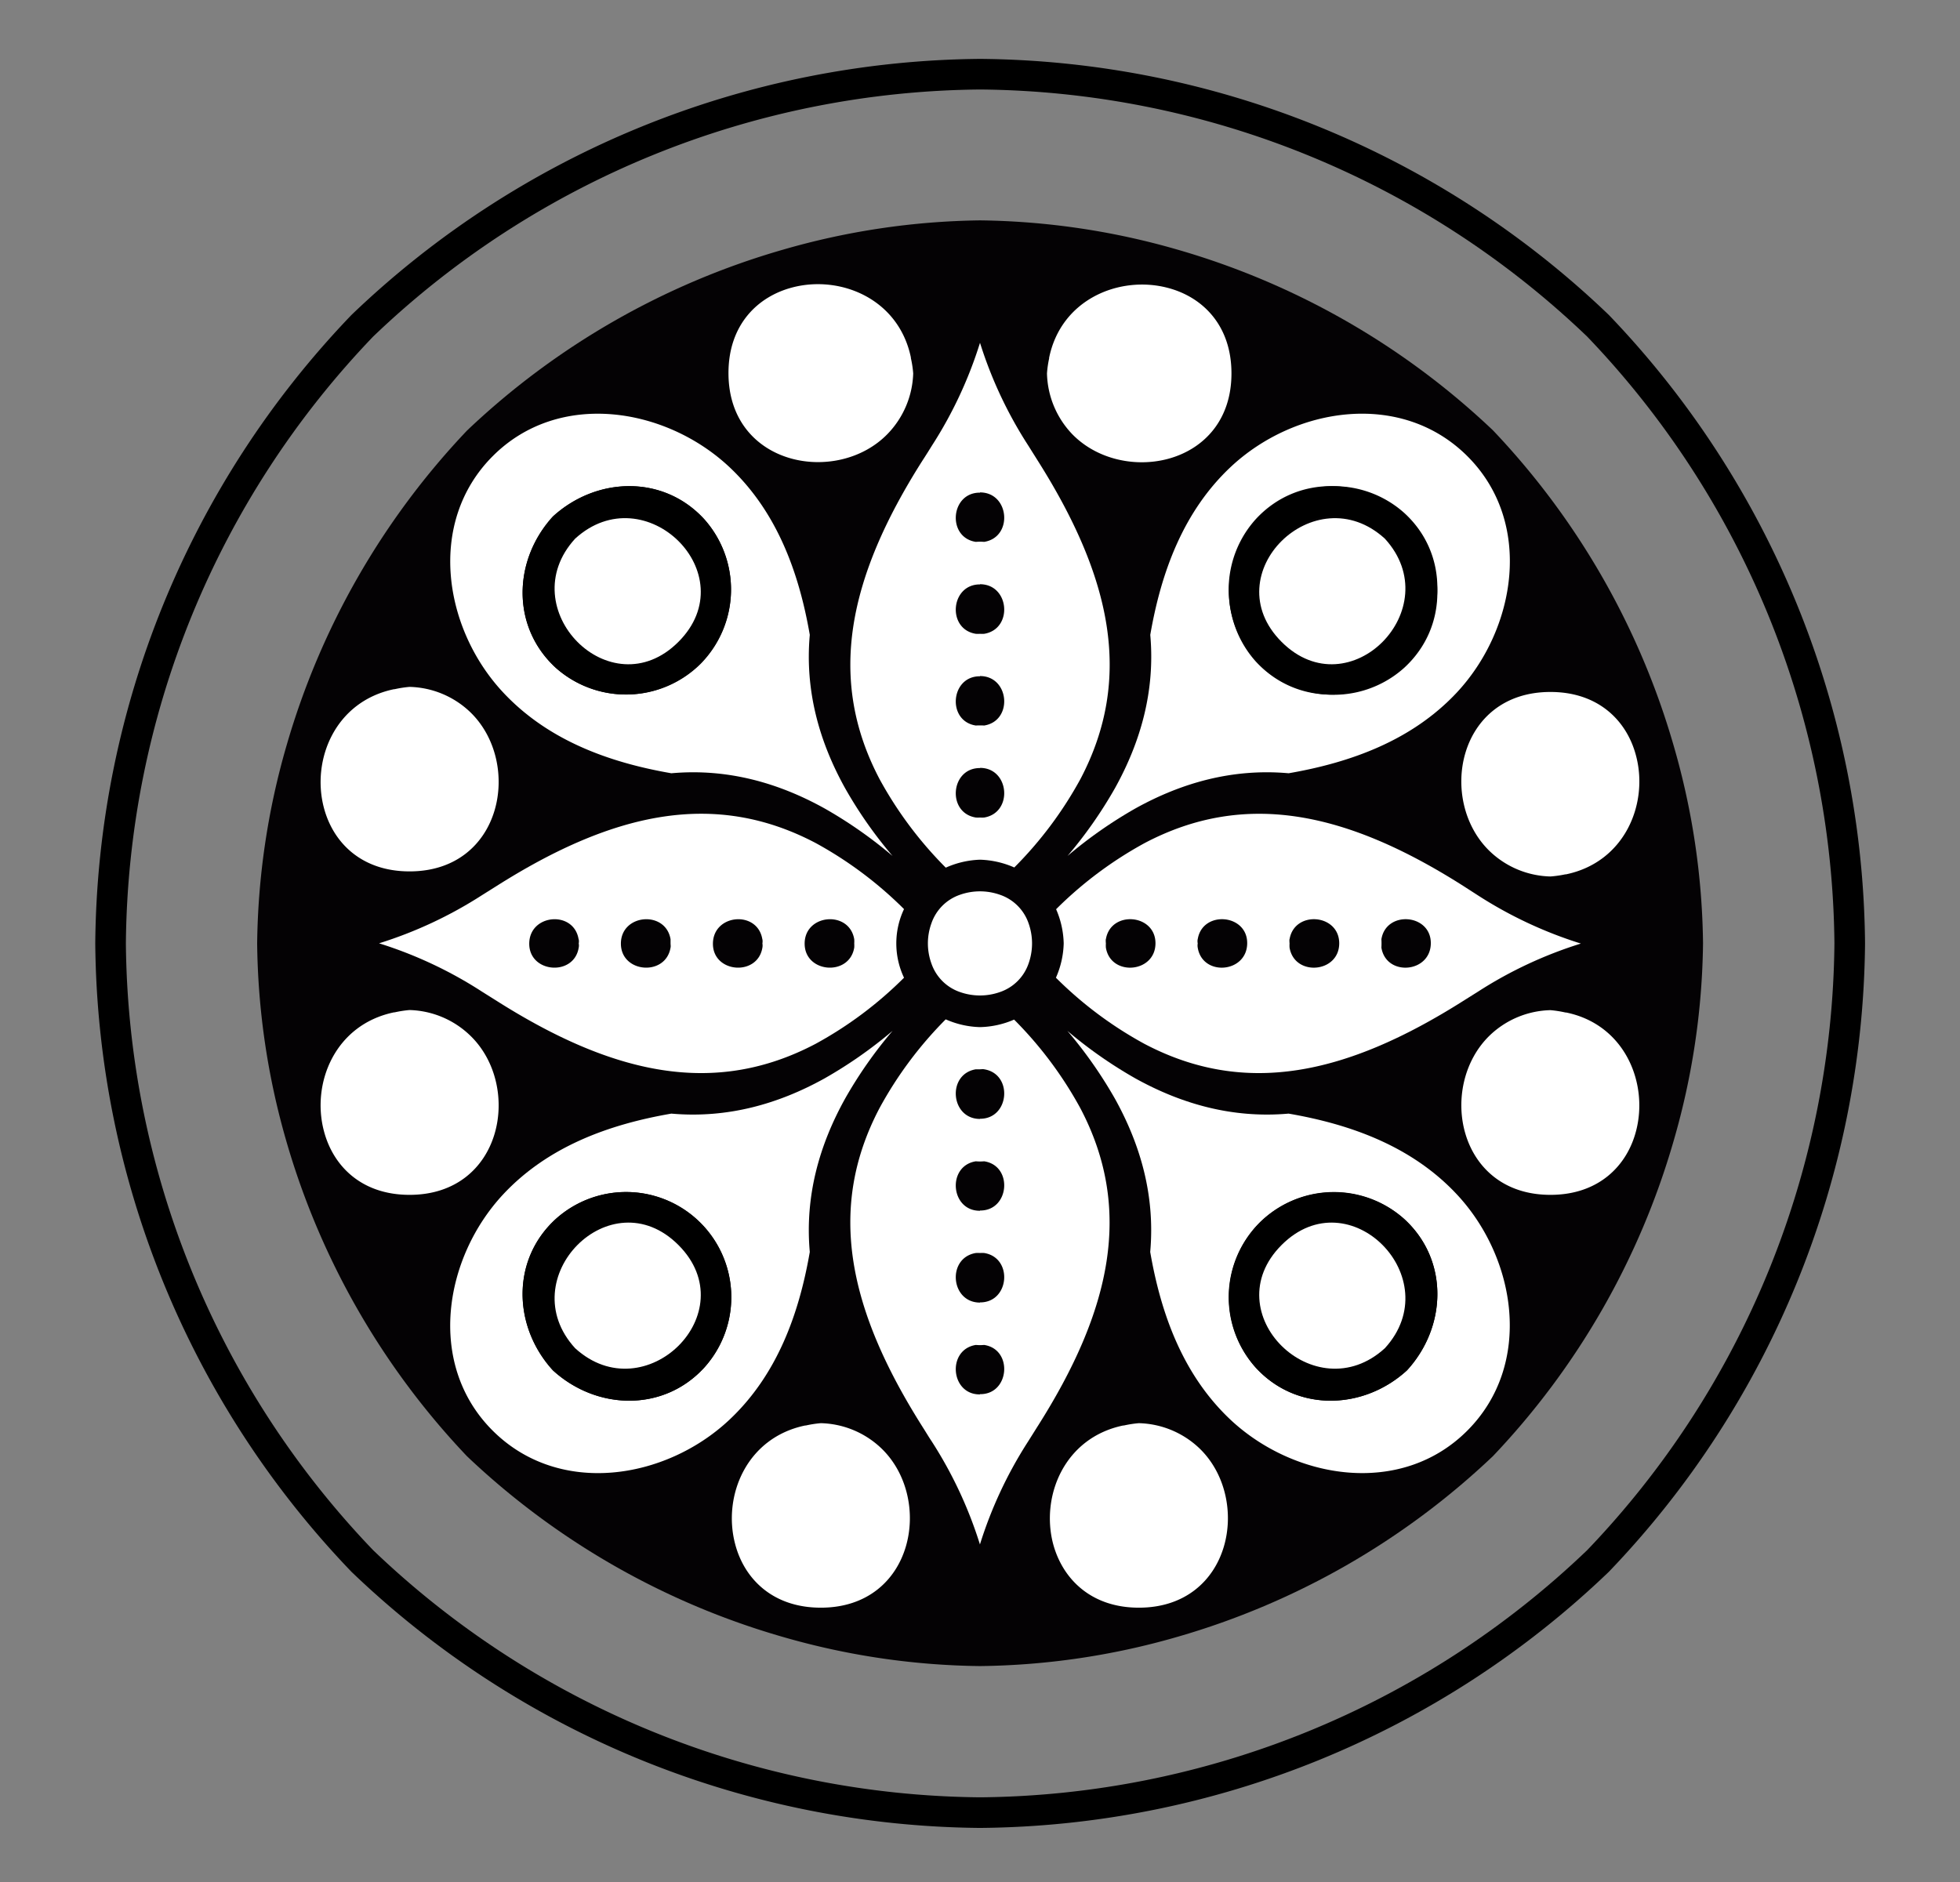 <svg id="Layer_1" data-name="Layer 1" xmlns="http://www.w3.org/2000/svg" viewBox="0 0 320.12 307.45"><rect x="0" y="0" width="320.12" height="307.45" fill="#808080" stroke="none"/><defs><style>.cls-1{fill:#040204;}.cls-2{fill:#fff;}.cls-3{fill:none;stroke:#000;stroke-miterlimit:10;stroke-width:5px;}</style></defs><path class="cls-1" d="M76.28,70.33a125.06,125.06,0,0,1,51.49-29.51A120.85,120.85,0,0,1,160.06,36a120.91,120.91,0,0,1,32.29,4.79,125.06,125.06,0,0,1,51.49,29.51,125,125,0,0,1,29.51,51.5,120.41,120.41,0,0,1,4.8,32.29,120.39,120.39,0,0,1-4.8,32.28,124.92,124.92,0,0,1-29.51,51.5,125,125,0,0,1-51.49,29.51,120.51,120.51,0,0,1-32.29,4.79,120.45,120.45,0,0,1-32.29-4.79A125,125,0,0,1,76.28,237.9a125.06,125.06,0,0,1-29.52-51.5A120.78,120.78,0,0,1,42,154.12a120.79,120.79,0,0,1,4.79-32.29A125.12,125.12,0,0,1,76.28,70.33Z"/><path class="cls-2" d="M160.06,140.44a14.92,14.92,0,0,1,5.6,1.27,63.51,63.51,0,0,0,10.8-14.44c8.68-16.49,5.06-33-7-52.07l-1.52-2.42A68.79,68.79,0,0,1,160.06,56a68.79,68.79,0,0,1-7.86,16.81c-.49.79-1,1.61-1.53,2.42-12.07,19-15.69,35.58-7,52.07a63.51,63.51,0,0,0,10.8,14.44A14.87,14.87,0,0,1,160.06,140.44Zm0-60c4.84,0,5.44,7.32.68,8.08a7.72,7.72,0,0,0-1.36,0C154.62,87.8,155.22,80.43,160.06,80.48Zm0,15c4.84,0,5.44,7.32.68,8.1a5,5,0,0,1-.68,0,5,5,0,0,1-.68,0C154.62,102.79,155.22,95.44,160.06,95.47Zm0,15c4.84,0,5.44,7.32.68,8.08a11.57,11.57,0,0,0-1.36,0C154.62,117.8,155.22,110.43,160.06,110.48Zm0,15c4.84,0,5.44,7.32.68,8.11a4.94,4.94,0,0,1-.68,0,5,5,0,0,1-.68,0C154.62,132.79,155.22,125.44,160.06,125.47Z"/><path class="cls-2" d="M173.73,154.12a14.73,14.73,0,0,1-1.27,5.6,63.33,63.33,0,0,0,14.45,10.8c16.48,8.68,33,5.06,52.06-7l2.42-1.52a68.59,68.59,0,0,1,16.81-7.86,69,69,0,0,1-16.81-7.87L239,144.73c-19-12.08-35.58-15.69-52.06-7a63.63,63.63,0,0,0-14.45,10.8A14.77,14.77,0,0,1,173.73,154.12Zm51.89-.68c.76-4.76,8.13-4.17,8.07.68s-7.31,5.44-8.07.68a11.57,11.57,0,0,0,0-1.36Zm-15,0c.79-4.76,8.13-4.17,8.11.68s-7.32,5.44-8.11.68a4.86,4.86,0,0,1,0-.68A5,5,0,0,1,210.6,153.44Zm-15,0c.76-4.76,8.14-4.17,8.08.68s-7.32,5.44-8.08.68a1.9,1.9,0,0,1,0-.68A1.93,1.93,0,0,1,195.61,153.44Zm-15,0c.78-4.76,8.13-4.17,8.1.68s-7.32,5.44-8.1.68a5,5,0,0,1,0-.68A5,5,0,0,1,180.6,153.44Z"/><path class="cls-2" d="M133.21,170.52a63.29,63.29,0,0,0,14.44-10.8,13.1,13.1,0,0,1,0-11.21,63.59,63.59,0,0,0-14.44-10.8c-16.48-8.67-33-5.06-52.06,7l-2.42,1.52a69.06,69.06,0,0,1-16.82,7.87A68.65,68.65,0,0,1,78.73,162l2.42,1.52C100.19,175.58,116.73,179.2,133.21,170.52Zm6.31-17.08a5,5,0,0,1,0,.68,4.86,4.86,0,0,1,0,.68c-.79,4.76-8.13,4.16-8.1-.68S138.73,148.68,139.52,153.44Zm-15,0a1.93,1.93,0,0,1,0,.68,1.9,1.9,0,0,1,0,.68c-.77,4.76-8.14,4.16-8.08-.68S123.74,148.68,124.51,153.44Zm-15,0c0,.24,0,.46,0,.68s.05.43,0,.68c-.79,4.76-8.14,4.16-8.11-.68S108.73,148.68,109.52,153.44Zm-15,0a1.72,1.72,0,0,1,0,.68,1.7,1.7,0,0,1,0,.68c-.76,4.76-8.13,4.16-8.08-.68S93.74,148.68,94.5,153.44Z"/><path class="cls-2" d="M160.06,167.79a14.68,14.68,0,0,1-5.6-1.27A63.51,63.51,0,0,0,143.66,181c-8.68,16.49-5.06,33,7,52.07.52.81,1,1.63,1.53,2.42a69,69,0,0,1,7.86,16.81,69,69,0,0,1,7.86-16.81l1.52-2.42c12.08-19,15.7-35.58,7-52.07a63.51,63.51,0,0,0-10.8-14.44A14.73,14.73,0,0,1,160.06,167.79Zm0,60c-4.84.06-5.44-7.32-.68-8.08a7.72,7.72,0,0,0,1.36,0C165.5,220.43,164.9,227.81,160.06,227.75Zm0-15c-4.84,0-5.44-7.31-.68-8.1a5,5,0,0,1,.68,0,5,5,0,0,1,.68,0C165.5,205.45,164.9,212.79,160.06,212.76Zm0-15c-4.84.05-5.44-7.32-.68-8.08a7.72,7.72,0,0,0,1.36,0C165.5,190.43,164.9,197.8,160.06,197.75Zm0-15c-4.84,0-5.44-7.32-.68-8.11.24,0,.46,0,.68,0s.43-.05.68,0C165.5,175.44,164.9,182.79,160.06,182.76Z"/><path class="cls-2" d="M152.12,157.38a7.51,7.51,0,0,0,4.67,4.68,9.8,9.8,0,0,0,6.53,0,7.49,7.49,0,0,0,4.68-4.68,9.8,9.8,0,0,0,0-6.53,7.49,7.49,0,0,0-4.68-4.68,9.8,9.8,0,0,0-6.53,0,7.51,7.51,0,0,0-4.67,4.68,9.64,9.64,0,0,0,0,6.53Z"/><path class="cls-2" d="M148.77,58.5v-.11c-2-9.6-11.51-13.46-19.29-11.45-5.74,1.47-10.5,6.12-10.5,14,0,15.23,17.77,18.44,26,9.93A14.86,14.86,0,0,0,149.15,61,17,17,0,0,0,148.77,58.5Z"/><path class="cls-2" d="M66.89,195.19c15.24,0,18.44-17.76,9.93-26A14.84,14.84,0,0,0,66.89,165a18.46,18.46,0,0,0-2.45.38h-.1c-9.61,2-13.47,11.51-11.46,19.29C54.35,190.43,59,195.19,66.89,195.19Z"/><path class="cls-2" d="M66.89,142.35c15.24,0,18.44-17.76,9.93-26a14.84,14.84,0,0,0-9.93-4.14,18.46,18.46,0,0,0-2.45.38h-.1c-9.61,2-13.47,11.51-11.46,19.29C54.35,137.59,59,142.35,66.89,142.35Z"/><path class="cls-2" d="M134.06,262.63c15.23,0,18.44-17.76,9.92-26a14.82,14.82,0,0,0-9.92-4.14,18.21,18.21,0,0,0-2.45.38h-.11c-9.6,2-13.47,11.51-11.45,19.29C121.51,257.87,126.17,262.63,134.06,262.63Z"/><path class="cls-2" d="M186,262.63c15.23,0,18.44-17.76,9.93-26a14.86,14.86,0,0,0-9.93-4.14,18.46,18.46,0,0,0-2.45.38h-.11c-9.6,2-13.46,11.51-11.45,19.29C173.5,257.87,178.15,262.63,186,262.63Z"/><path class="cls-2" d="M255.67,142.83h.11c9.6-2,13.47-11.51,11.45-19.29-1.46-5.74-6.12-10.5-14-10.5-15.24,0-18.45,17.76-9.93,26a14.82,14.82,0,0,0,9.93,4.14A18.31,18.31,0,0,0,255.67,142.83Z"/><path class="cls-2" d="M201.13,61c0-7.89-4.76-12.54-10.5-14-7.78-2-17.32,1.85-19.28,11.45v.11A17,17,0,0,0,171,61a14.86,14.86,0,0,0,4.13,9.93C183.37,79.39,201.13,76.18,201.13,61Z"/><path class="cls-2" d="M253.23,195.19c7.88,0,12.54-4.76,14-10.5,2-7.78-1.85-17.33-11.45-19.29h-.11a18.31,18.31,0,0,0-2.44-.38,14.82,14.82,0,0,0-9.93,4.14C234.78,177.43,238,195.19,253.23,195.19Z"/><path class="cls-2" d="M182.12,179.52c4.16,7.51,6.56,15.83,5.74,25,1.77,10.23,5.39,20.16,13.16,27.45,10.4,9.71,27.8,12.59,38.63,1.74s8-28.24-1.74-38.63c-7.29-7.78-17.22-11.4-27.45-13.16-9.16.81-17.49-1.58-25-5.74a72.51,72.51,0,0,1-11.13-7.78A71.73,71.73,0,0,1,182.12,179.52Zm23.58,20.24a17.3,17.3,0,0,1,23.67-.6c7.32,6.75,6.91,17.63.43,24.7-7.07,6.48-18,6.88-24.69-.43A17.31,17.31,0,0,1,205.7,199.76Z"/><path class="cls-2" d="M138,128.71c-4.16-7.51-6.56-15.83-5.74-25-1.77-10.23-5.39-20.16-13.17-27.45-10.39-9.71-27.8-12.59-38.62-1.74s-8,28.24,1.74,38.63c7.29,7.78,17.22,11.4,27.44,13.17,9.17-.82,17.5,1.57,25,5.73a72.51,72.51,0,0,1,11.13,7.78A70.59,70.59,0,0,1,138,128.71Zm-23.59-20.24a17.29,17.29,0,0,1-23.66.6c-7.32-6.75-6.91-17.63-.44-24.7,7.08-6.47,18-6.88,24.7.43A17.3,17.3,0,0,1,114.41,108.47Z"/><path class="cls-2" d="M134.65,176.18c-7.5,4.16-15.83,6.55-25,5.74-10.22,1.76-20.15,5.38-27.44,13.16-9.71,10.39-12.6,27.8-1.74,38.63s28.23,8,38.62-1.74c7.78-7.29,11.4-17.22,13.17-27.45-.82-9.17,1.58-17.49,5.74-25a71.06,71.06,0,0,1,7.78-11.12A72.51,72.51,0,0,1,134.65,176.18ZM115,223.43c-6.74,7.31-17.62,6.91-24.7.43-6.47-7.07-6.88-18,.44-24.7A17.18,17.18,0,0,1,115,223.43Z"/><path class="cls-2" d="M185.47,132.05c7.5-4.16,15.83-6.55,25-5.73,10.23-1.77,20.16-5.39,27.45-13.17,9.71-10.39,12.6-27.8,1.74-38.63s-28.23-8-38.63,1.74c-7.77,7.29-11.39,17.22-13.16,27.45.82,9.17-1.58,17.49-5.74,25a71.26,71.26,0,0,1-7.78,11.12A72.51,72.51,0,0,1,185.47,132.05ZM205.11,84.8c6.74-7.31,17.62-6.9,24.69-.43,6.48,7.07,6.89,17.95-.43,24.7A17.18,17.18,0,0,1,205.11,84.8Z"/><path d="M90.31,84.37c-6.47,7.07-6.88,17.95.44,24.7A17.18,17.18,0,0,0,115,84.8C108.27,77.49,97.39,77.9,90.31,84.37Zm20.49,20.48C99.73,115.92,83.51,99.39,93.93,88,105.33,77.57,121.87,93.78,110.8,104.85Z"/><path d="M229.8,223.86c6.48-7.07,6.89-18-.43-24.7a17.18,17.18,0,0,0-24.26,24.27C211.85,230.74,222.73,230.34,229.8,223.86Zm-20.48-20.48c11.07-11.07,27.29,5.47,16.87,16.86C214.79,230.66,198.25,214.45,209.32,203.38Z"/><path d="M229.8,108.51c6.48-7.08,6.89-18-.43-24.7a17.18,17.18,0,0,0-24.26,24.26C211.85,115.39,222.73,115,229.8,108.51ZM209.32,88c11.07-11.07,27.29,5.47,16.87,16.87C214.79,115.31,198.25,99.09,209.32,88Z"/><path d="M90.75,199.16c-7.32,6.75-6.91,17.63-.44,24.7,7.08,6.48,18,6.88,24.7-.43a17.18,17.18,0,0,0-24.26-24.27Zm3.18,21.08c-10.42-11.39,5.8-27.93,16.87-16.86S105.33,230.66,93.93,220.24Z"/><path class="cls-2" d="M93.93,88c-10.42,11.4,5.8,27.93,16.87,16.86S105.33,77.57,93.93,88Z"/><path class="cls-2" d="M226.19,88c-11.4-10.42-27.94,5.79-16.87,16.86S236.61,99.39,226.19,88Z"/><path class="cls-2" d="M226.19,220.24c10.42-11.39-5.8-27.93-16.87-16.86S214.79,230.66,226.19,220.24Z"/><path class="cls-2" d="M93.93,220.24c11.4,10.42,27.94-5.79,16.87-16.86S83.51,208.85,93.93,220.24Z"/><path class="cls-3" d="M59.17,255a147.63,147.63,0,0,0,100.89,41.11A147.63,147.63,0,0,0,261,255a147.67,147.67,0,0,0,41.11-100.89A147.67,147.67,0,0,0,261,53.22a147.58,147.58,0,0,0-100.89-41.1A147.58,147.58,0,0,0,59.17,53.22a147.58,147.58,0,0,0-41.11,100.9A147.58,147.58,0,0,0,59.17,255Z"/></svg>